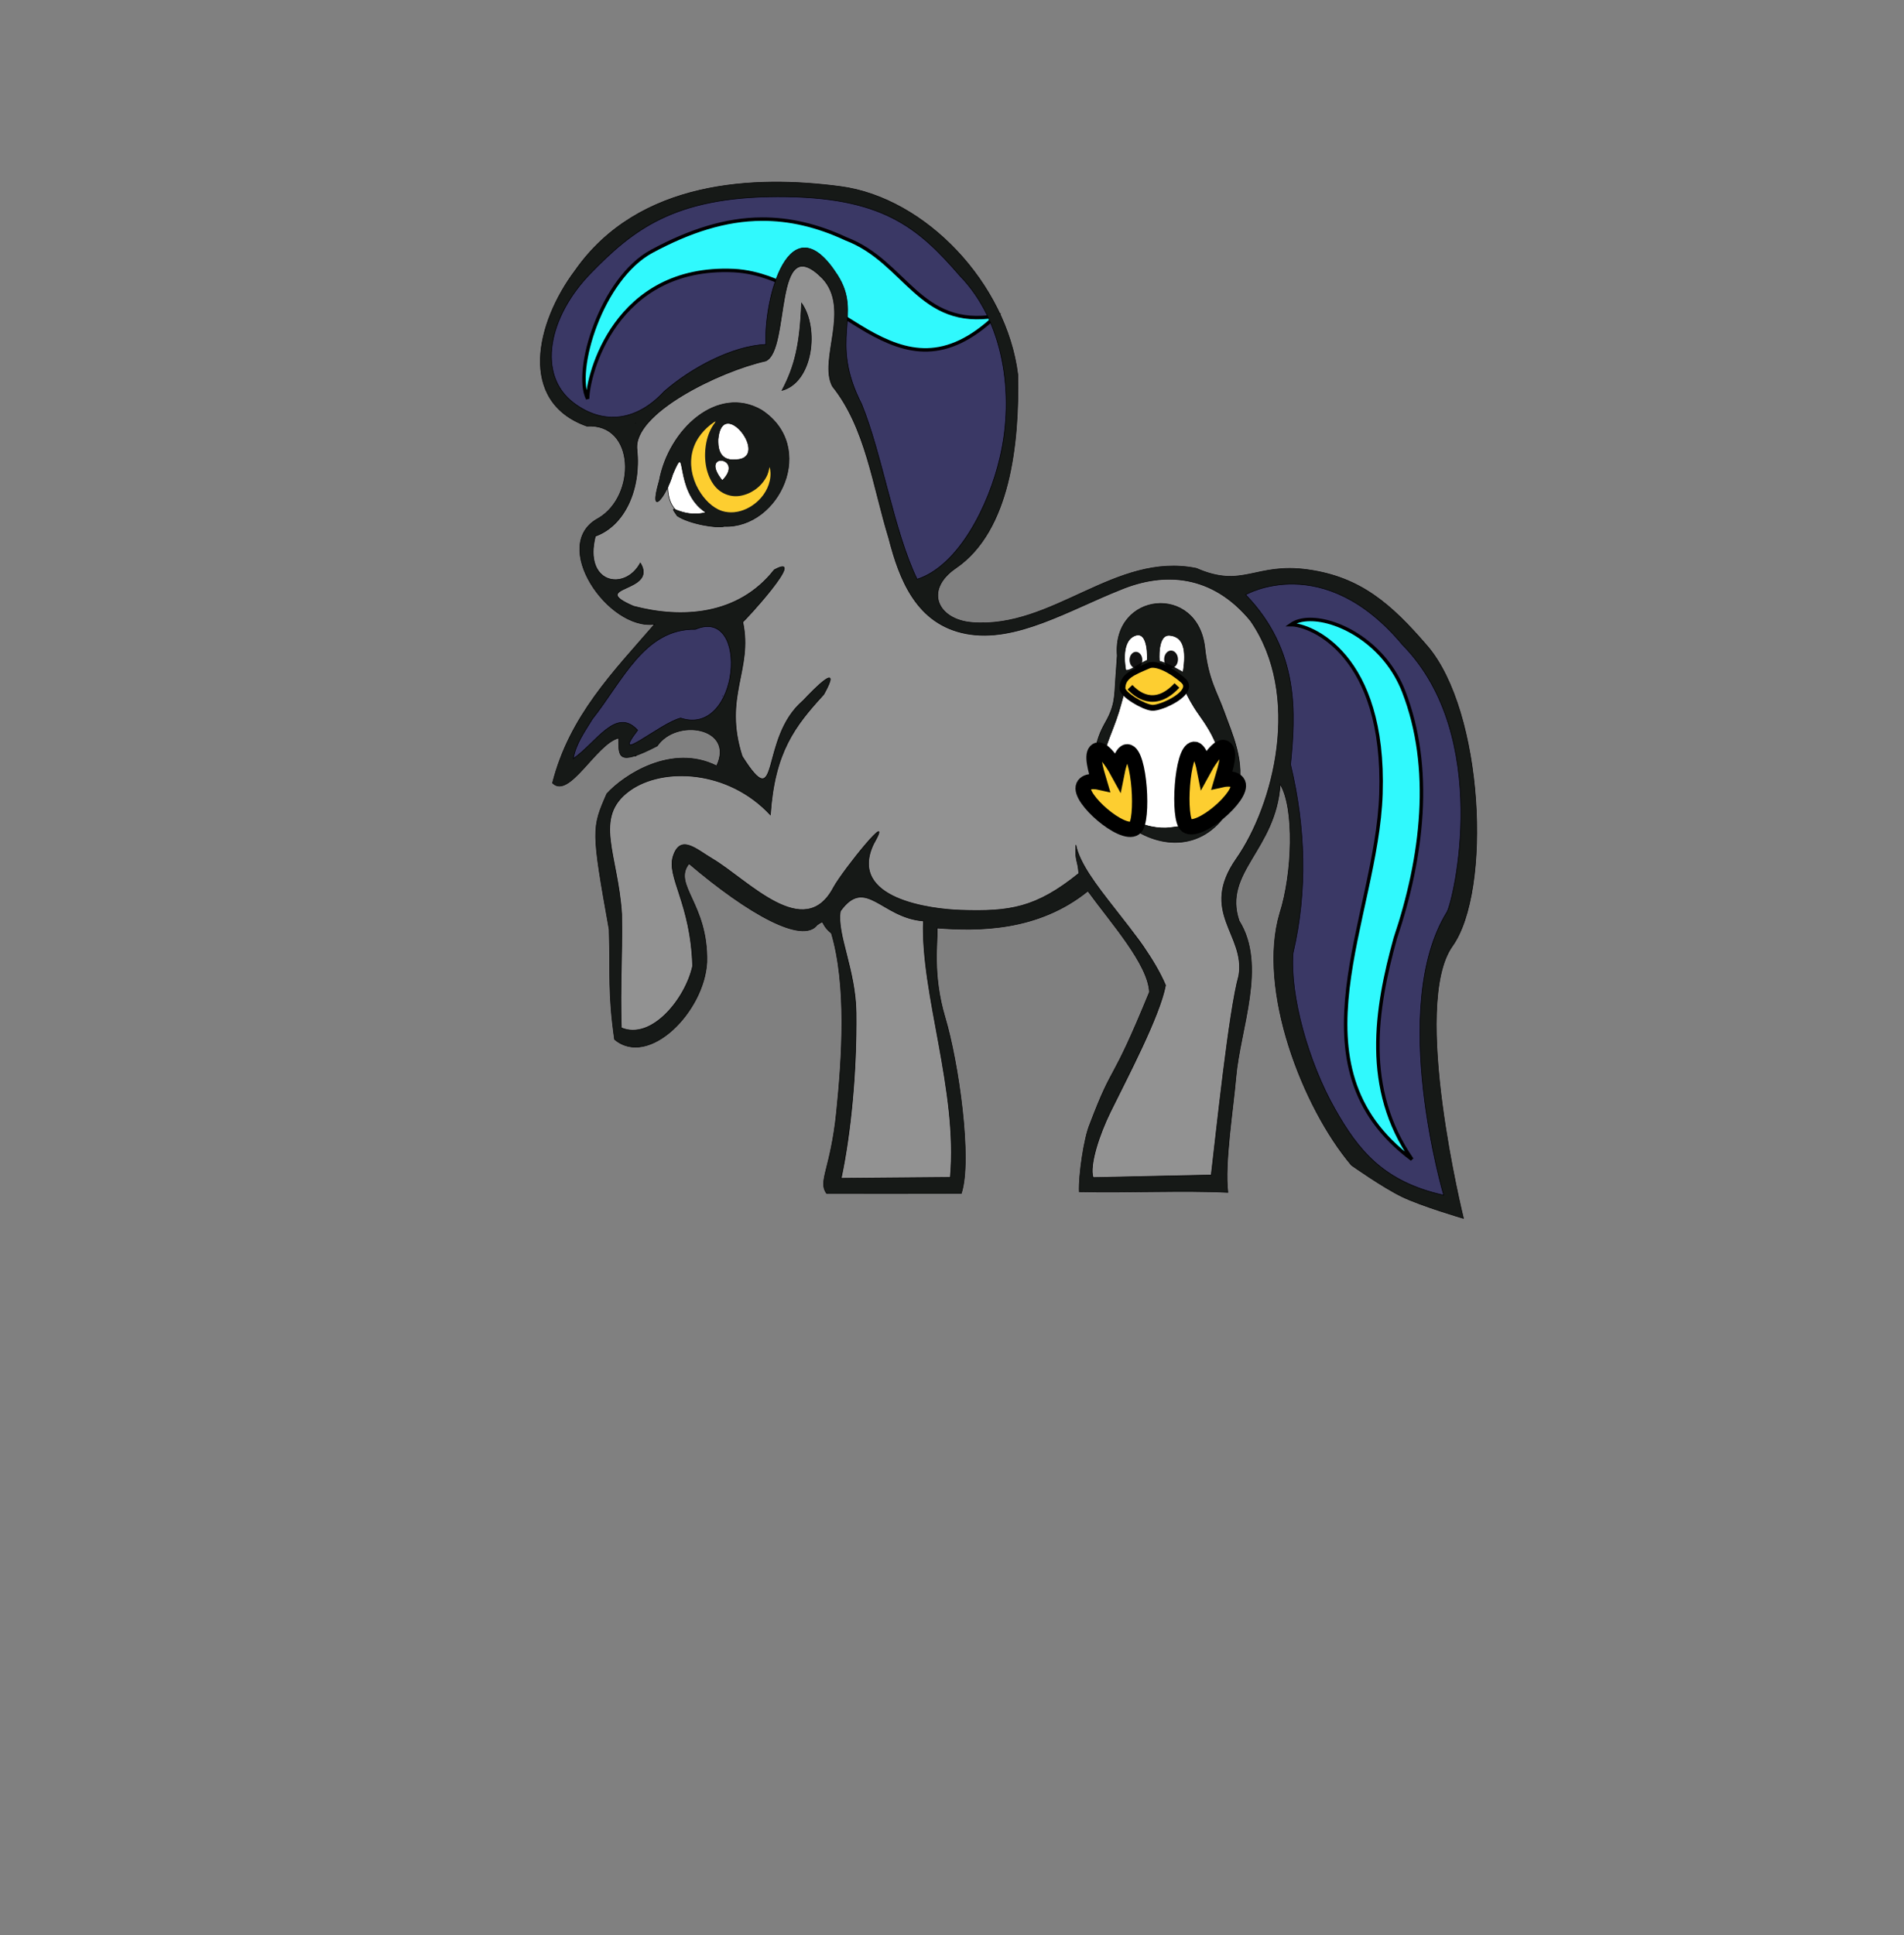 <?xml version="1.0" encoding="utf-8"?>
<!-- Generator: Adobe Illustrator 24.0.1, SVG Export Plug-In . SVG Version: 6.00 Build 0)  -->
<svg version="1.1"
	 id="svg4900" inkscape:export-filename="/Users/cganoteadmin/Documents/ncgas/game/pony256.png" inkscape:export-xdpi="6.127739" inkscape:export-ydpi="6.127739" inkscape:version="0.91 r13725" sodipodi:docname="ponytweak.svg" xmlns:cc="http://creativecommons.org/ns#" xmlns:dc="http://purl.org/dc/elements/1.1/" xmlns:inkscape="http://www.inkscape.org/namespaces/inkscape" xmlns:rdf="http://www.w3.org/1999/02/22-rdf-syntax-ns#" xmlns:sodipodi="http://sodipodi.sourceforge.net/DTD/sodipodi-0.dtd" xmlns:svg="http://www.w3.org/2000/svg"
	 xmlns="http://www.w3.org/2000/svg" xmlns:xlink="http://www.w3.org/1999/xlink" x="0px" y="0px" viewBox="0 0 3302 3355"
	 style="enable-background:new 0 0 3302 3355;" xml:space="preserve">
<rect x="0" y="0" width="3302" height="3355" fill="#808080" stroke="none"/>
<style type="text/css">
	.st0{fill-rule:evenodd;clip-rule:evenodd;fill:#FFFFFF;stroke:#000000;}
	.st1{fill:#3A3865;stroke:#000000;}
	.st2{fill-rule:evenodd;clip-rule:evenodd;fill:#30F9FD;stroke:#000000;stroke-width:6;}
	.st3{fill:#929292;stroke:#000000;}
	.st4{fill:#161917;stroke:#000000;}
	.st5{fill-rule:evenodd;clip-rule:evenodd;fill:#FDCE30;stroke:#000000;stroke-width:26.5;}
	.st6{fill-rule:evenodd;clip-rule:evenodd;fill:#FDCE30;stroke:#000000;stroke-width:10.2;}
	.st7{fill-rule:evenodd;clip-rule:evenodd;fill-opacity:0.929;}
	.st8{fill:none;stroke:#000000;stroke-width:11.4;}
	.st9{fill:#FDCE30;}
</style>
<sodipodi:namedview  bordercolor="#666666" borderopacity="1" gridtolerance="10" guidetolerance="10" id="namedview4902" inkscape:current-layer="svg4900" inkscape:cx="2582.5721" inkscape:cy="1530.4666" inkscape:pageopacity="0" inkscape:pageshadow="2" inkscape:window-height="747" inkscape:window-maximized="0" inkscape:window-width="1253" inkscape:window-x="148" inkscape:window-y="0" inkscape:zoom="0.12478047" objecttolerance="10" pagecolor="#ffffff" showgrid="false">
	</sodipodi:namedview>
<path id="path4729" inkscape:connector-curvature="0" class="st0" d="M1221,727.6c0,0-65.6,51.4-69.8,86.9
	c-4.2,35.5-11.5,131,21.9,140.8c33.3,9.8,254.2-69.8,263.6-93.1c9.4-23.3-121.9-158-144.8-161.6C1269,697,1221,727.6,1221,727.6
	L1221,727.6z"/>
<path id="path4156" inkscape:connector-curvature="0" sodipodi:nodetypes="csssssssc" class="st0" d="M2003.4,1053.3
	c0,0-54.2,14.7-58.3,61.2c-4.2,46.5-5.2,117.6-13.5,132.3c-8.3,14.7-21.9,63.8-20.8,74.7c2.1,20.8,44.1,129.8,105.2,129.8
	c45.8,0,120.3-22,119.8-104.1c-0.5-94.1-40.6-143.3-47.9-181.2c-5.5-28.7-10.4-67.4-30.2-89.4
	C2042.2,1059.6,2003.4,1053.3,2003.4,1053.3L2003.4,1053.3z"/>
<path id="path4910-49" inkscape:connector-curvature="0" class="st1" d="M1344.5,337.7c-63.7,0.5-128.4,7.7-188.6,33.6
	c-42.1,18.1-80.3,46.8-114.5,80.6c-24.9,23.9-49,50-65.9,82.6c-13.2,25.1-22.8,53.9-22.9,83.8c0,23.5,6.8,47.3,20.5,64.7
	c14.6,19,34.5,31.5,55.2,39.1c25.9,9.2,54.5,7.8,79.5-4.5c18-8.5,34-22,48.6-37.1c41.4-34.7,88.4-60.8,138.2-73.6
	c12.3-3,24.8-4.8,37.3-5.2c-2-40.1,4.7-80.6,18.1-117.6c6.4-16.8,15.1-33.6,28.4-43.8c8.6-6.2,19.6-7.8,29.2-3.1
	c16.7,7.3,28.8,23.7,39.9,39.5c10.7,15.9,18.6,35.3,18.9,55.8c1.1,27.3-4.7,54.6-2,81.9c2.5,31.4,12.8,61.3,26.5,88.3
	c9.5,21.9,16.4,45.4,23.4,68.5c20.3,68.9,34.9,140.3,60.7,206.9c4.2,10.7,8.8,21.3,13.8,31.5c33.6-10.1,61.8-36.5,83.8-67.1
	c34.4-48.4,57.7-107.2,69.3-168.6c13-71.8,7.2-149.2-20.7-215.3c-13.4-31.9-32.4-60.6-55.1-84.1c-25.3-28.9-51.6-57.1-82-78.4
	c-27-19.3-56.8-32.8-87.4-41.5C1446.8,340.6,1395.4,337.6,1344.5,337.7z M2237.5,1009.4c-27.4,0.7-55.1,6-80.1,19.6
	c-2.2,2.2-0.7,6.2,1.7,7.3c33.1,34.4,59.6,78.9,71.3,129.3c11.3,47.2,10.1,97,5.5,145.3c-0.3,5.9-1.7,12-1,18
	c23.2,96.6,28.4,200,9.3,298.2c-2.2,12.7-6.4,25-6,38.2c-0.8,45,8.6,89.2,20.5,131.6c19.2,66.5,48.6,129.3,87.6,182.6
	c21,28.1,46.6,51.7,75.5,67.6c27.4,15.4,56.9,25,86.8,31.1c-21.2-74.9-35.1-152.6-40.8-231.2c-4-59.6-2.6-120.5,10.8-178.5
	c7.2-30.4,18.4-59.6,34-85.4c5.9-13.4,8.4-28.3,11.6-42.7c11.5-57.9,15.1-117.9,10.8-177.1c-5-64.9-21.3-129.7-52.6-183.9
	c-14.1-24.5-31.3-46.5-50.2-66.1c-35.6-42.1-78.9-76.7-127.7-93.1C2282.7,1012.7,2260.1,1009.1,2237.5,1009.4L2237.5,1009.4z
	 M1225.2,1082.9c-7.5,0-14.7,3.5-22,4.9c-31.6-0.3-62.9,13.8-87.1,37.5c-33,31.1-56.3,73.2-84.3,109.9c-10,13.1-18.8,27.3-27.1,41.9
	c-6.4,11.5-11.5,24.1-14.2,37.5c-1,2.5,0.4,6.8,3.1,5.9c9-5.1,16.8-12.7,24.6-19.9c15.6-14.7,30.4-31.7,49.1-40.8
	c9.6-4.2,21.2-3.4,29.6,4c1.3,1,2.5,2.1,3.6,3.2c-5,7.1-11.2,13.9-13.1,23.2c0,4.8,4.9,7.4,8.3,5.3c9.7-3,18.2-9.7,27.2-14.7
	c18.3-11.3,36.4-24,56.3-30.7c4.6,0.2,8.8,2.7,13.5,2.7c19,2.5,39-5.3,52.2-21.8c18-21.5,26.4-52.3,26.3-82.1
	c-0.2-18.3-4.2-37.6-14.8-51.4C1248.6,1087.5,1236.9,1082.1,1225.2,1082.9L1225.2,1082.9z"/>
<path id="path4952" class="st2" d="M1321.8,379.9c-64.1,0.2-126.2,20.7-191.3,55.7c-87.6,47-136,207.7-111.4,255.8
	c-0.1-40.3,47.4-231.5,253.1-222.3c46.1,2.1,85.1,22.9,85.1,22.9c18.8-84.3,87.3-6.2,94,49.3c0,0,35,22.5,52.2,32.4
	c68.9,39.3,136.6,57,223.8-25.9c-133.5,22.5-155.5-93.7-260.1-133.7C1416.4,390.4,1368.6,379.8,1321.8,379.9z M2271.5,1074
	c-13.2,0.1-24.5,3.1-32.8,9c34.3-0.2,164,51.4,156.2,293.2c-7,216.9-163.9,471.9,53.8,633.9c-85-122.5-63-260.2-29-383.2
	c47.7-141.6,66-295.7,14.6-428.1C2402.5,1116.8,2323.2,1073.5,2271.5,1074z"/>
<path id="path4910-4" inkscape:connector-curvature="0" sodipodi:nodetypes="cccccccccccccccccccccccccccccccccccccccccccccccccccccccccccccccccccccccccccccccccccccccccccccccccccccscccssscccccccccccccccccccccccccccccccccccc" class="st3" d="
	M1391.4,460.6c-8.5-0.1-15.6,6.9-19.7,15.2c-7.8,15.7-10.7,34-13.7,51.6c-4.3,25.1-6.6,50.9-14.4,74.9c-3.1,9-7.5,18.7-15.6,22.6
	c-36.2,8.4-71.3,22.3-105.4,38.7c-30.1,15-59.9,32-86,55.4c-12.1,11.3-24.2,24.1-30.3,41.1c-2.7,7.4-3.1,15.7-1.9,23.6
	c3.4,39.5-5.4,81.5-28.1,111.7c-11.7,15.7-27.3,27.4-44.3,33.3c-4.3,16.9-6.3,36.1,0.3,52.5c5.3,13.8,17.3,23,30,24.4
	c18.9,2.5,38.1-9.2,48.4-27.8c3.6,6.1,6.1,14.7,2.4,21.5c-5.1,9.1-14.4,13-22.6,17.1c-6.4,3.4-13.7,5.3-19.1,10.8
	c-2.3,2.3-1.9,6.6,0.3,8.8c6.1,6.7,14.3,9.9,21.8,13.6c7.9,3.9,16.5,4.9,24.9,6.9c45.9,9.3,93.9,9.9,138.9-5.9
	c32.6-11.3,63.1-32.4,86.1-62c4.8-2.3,9.8-5.7,15.1-5.1c2.2,1.2,0.3,4.7-0.3,6.6c-6.4,13.3-15.8,24.3-24.5,35.6
	c-14.3,17.5-29.2,34.8-44.8,50.6c-1.7-1.3-1.8,2.3-1.1,4.4c5.2,24.9,3.7,50.9-1,75.8c-5.3,28.6-12.5,57.4-12,87.1
	c0.2,23.3,4.5,46.5,11.7,68.2c8.1,12.3,16,25.3,26.6,34.9c3.8,3.4,9.5,6.3,13.9,2.6c5.6-5,7.5-13.6,10-21c7-25.6,13.5-51.8,26-74.6
	c8-15.1,18.7-28.3,30.9-38.8c12.1-12.7,24.2-25.7,38-35.8c2.1-1.2,4.6-3.5,6.9-2.5c0.5,4.4-2,8.5-3.5,12.5
	c-3.2,6.3-5.9,13.4-10.9,18.1c-24.6,26.8-48.5,55.7-64,91.1c-15.5,34.7-22.4,73.6-25.1,112.4c-40.3-42.6-94.4-65.1-148.3-66.6
	c-30.5-0.7-61.8,4.9-89.1,21.5c-15.4,9.6-30.2,23.4-36.8,42.9c-6.9,20.2-4.6,42.7-1.3,63.6c5.8,34.3,13.9,68.1,16.7,103
	c1.4,16.4,0.7,33,0.9,49.5c-0.3,49.9-2.5,99.7-0.9,149.6c0.1,2.8,0.2,5.7,0.2,8.5c17,7.6,36.3,4.7,52.5-4.3
	c23.3-12.9,42.2-35.2,56.2-60.3c7.3-13.4,13.4-27.8,16.7-43.2c-0.9-38.4-7.7-76.3-19.1-112.2c-5.4-18.4-12.8-36.1-15.9-55.3
	c-2.2-12.4,0.5-26,7.7-35.5c4.7-6.4,12.5-7.6,19.1-5.4c14.7,4.7,27.2,15.4,40.8,23.2c27.4,16.6,52.3,38.2,79,56.1
	c20.7,13.8,42.4,27.1,66.1,31.4c15.8,2.9,32.8,0,45.9-11.2c9.5-7.7,16.6-18.7,22.6-30.1c14.1-22.3,30.3-42.9,46.7-63.1
	c8.5-10,16.7-20.5,26.5-28.8c0.7-0.4,2.7-2.2,2-0.2c-3.3,10.4-10.2,18.6-13.5,29.1c-5.2,13.9-6.6,30.6-0.6,44.4
	c7,16.6,21,27.1,34.9,34.7c25.7,13.5,53.7,19.6,81.5,23.6c28.9,4,58.1,4.4,87.2,3.7c30.7-0.9,61.6-6.3,90.2-19.8
	c24.5-11.3,47.2-27.3,68.9-44.8l12.5,12.6c25.1,61,63.9,61,98.6,114.6c13.6,21.2,27.1,42.7,37.4,66.5c-5.1,25-14.8,48.2-24.4,71.1
	c-22.6,52.8-49.2,103.1-74.3,154.4c-11.3,24.7-21.4,50.5-26.6,78c-1.6,10.1-3.2,20.9-0.1,30.8c68.8-1.5,137.5-3,206.3-4.5
	c11-93.8,20.7-187.9,35-281.1c3.6-22.4,7.4-44.8,13-66.6c3.2-19.2-1.1-39-7.9-56.5c-8.5-22.8-20.4-44.9-21.8-70.3
	c-1.3-19.8,4.8-39.4,13.8-55.9c7.7-14.5,17.9-26.8,25.8-41.1c26.7-46.7,44.9-100,53.8-155.2c9-56.6,7.2-116.7-11.1-170.6
	c-8.2-24-19.4-46.8-33.7-66.6c-25.8-31.3-58.8-54.9-95-64.9c-41.2-11.6-84.9-6-124.8,9.7c-57.4,22.3-112.6,52.5-171.3,70
	c-38,11.2-78.3,16.4-116.8,4.9c-27.3-7.9-52.7-25.3-71.2-50.2c-23.8-31.6-37-71.8-47.2-111.7c-19.8-64.5-31.3-132.7-57.6-194.3
	c-10.6-25-24-48.5-40.3-68.9c-6.8-13.4-6.6-29.5-5.3-44.5c3-31.2,11.7-62.1,8.8-93.7c-1.5-18.3-8.6-36-20.3-48.3
	c-9.2-9.2-19.3-18.4-31.4-21.3C1394.6,460.8,1393,460.6,1391.4,460.6L1391.4,460.6z M1264.7,710.7c49-1.3,89.8,41.6,91.5,96.2
	l-89.3,3.3h89.3c0,54.6-57.2,92.1-106.2,92.5c-49,0.5-91.2-4-92-58.6C1157.2,789.5,1215.7,712,1264.7,710.7z M2012.8,1047.3
	c21.7-0.2,44.1,9.6,58.6,29.1c10.8,14.1,16.3,32.8,17.8,51.4c2.8,24.6,9,48.6,18.5,70.8c6.5,15.2,12.8,30.4,18.3,46.1
	c10.7,28.1,22,57.1,23.6,88.3c0.7,14.3-0.6,29.1-5.4,42.5c-11.6,29.8-30.7,56.4-56.1,70.8c-26,15.1-56.5,16.5-84.3,8
	c-33.7-10.3-64.8-34-85.2-67.5c-14.7-24.1-22.6-54.6-18.4-84.2c2.4-18.6,9.5-36.1,18.7-51.4c7.6-13.6,13.3-28.9,14.7-45.1
	c1.7-18.5,2.4-37.2,3.9-55.7c0.5-7,1.2-14,0.6-21.1c-0.6-21.3,6.1-43,19.6-57.7C1972.5,1055.3,1993,1047.3,2012.8,1047.3z
	 M1288.8,1077.4C1288.8,1077.4,1288.8,1077.4,1288.8,1077.4C1289.4,1078.3,1288.8,1077.5,1288.8,1077.4z M1102,1309
	C1101.6,1313.8,1104.3,1309,1102,1309z M1492.9,1554.4c-12.6,0-23.7,8.9-32,19.3c-2.1,2.8-4.9,5.2-4.8,9.3c-1.8,19,3,37.6,7.2,55.7
	c9.2,36.4,19.3,73.3,20.4,111.5c1,65.4-2.5,131-10.1,195.8c-3.9,32.9-8.9,65.6-15.8,97.9c63.7-0.5,127.4-1,191.1-1.6
	c5.6-61-1.5-122.3-11.2-182.2c-10.5-65.2-25.2-129.6-32.5-195.5c-2.4-22.8-3.8-45.9-2.9-68.9c-22-1.3-43.3-10.2-62.8-21.7
	c-13.6-7.5-26.9-17.2-42-19.4C1496.1,1554.5,1494.5,1554.4,1492.9,1554.4z"/>
<path id="path4910" inkscape:connector-curvature="0" sodipodi:nodetypes="ccccccccccccccccczccssccccssscsssscscccccccccscscscccccccccccscscccccscccccccsccsccccccccccccccczcssczsscsccccscccczcczccccccccccccccscccssccscccsccsccscccczzs" class="st4" d="
	M994.2,1315.3c39.9-27.4,74.1-90.4,111.6-49.3c-49,64.3,39.5-12.7,74.6-21c102.5,34,120.5-194.6,25.6-153.9
	c-88.5-1.5-126.4,89.7-178.8,155.7C1014.4,1268,998.8,1289,994.2,1315.3z M1102.5,1309.9l-0.8,0L1102.5,1309.9z M1253.4,1206.9
	l-0.8-0.3L1253.4,1206.9z M1102.7,733.7l-0.8-0.3L1102.7,733.7z M1952.5,1162.1c7.6,1.2,18.4-8.7,37.1-17.5c0,0,3-53.3-22.3-42.1
	C1941.9,1113.6,1952.5,1162.1,1952.5,1162.1L1952.5,1162.1z M1937.6,1136.7c-8.9-110.3,139.5-125.4,151.8-13.6
	c6.1,55.9,20.7,75.4,33.7,111.5c12.9,36.1,37.8,88,22.9,138.6c-73.1,190.9-311.8,30.4-231.4-116.1c19.1-32.9,18-46.1,20.3-82
	L1937.6,1136.7z M2106,1389.6c31.1-67.7-4.3-119.1-27.4-151.7c-23.1-32.6-27.4-55.1-38.3-63.6c-19.8-15.4-60.9-21.8-77.4,6
	c-12.5,3.1-14.3,31.8-26.9,66.8c-12.6,35.1-21.1,49.9-21.4,70.7c-1,104.2,79.4,121.4,114.4,117.2
	C2063.7,1430.9,2089.5,1425.5,2106,1389.6L2106,1389.6z M2051.7,1165.6c6.4-39.4,0.7-61.7-23-64c-22.3-2.2-18,44.6-18,44.6
	C2026.2,1150.3,2051.7,1165.6,2051.7,1165.6z M1174.4,894.3c-19.8-28.1,6.2,5.8,49.9-5.8c-57.5-36.5-30.8-130-57.7-66.1
	c-10.7,37.5-43.1,79.3-23.2,11c16.4-88.9,100.9-166.5,177.3-122.4c97.1,63.4,30.8,205.1-64.7,201.6
	C1243.8,916.4,1194.6,908.2,1174.4,894.3L1174.4,894.3z M1242.3,881.5c41,23.9,99.9-20.2,91.8-67.5c-4.1,28.7-39.8,55.5-71.3,46.6
	c-47.2-13.3-52.2-91.8-24.1-127.1C1169.9,780.6,1203.3,858.8,1242.3,881.5L1242.3,881.5z M1252.6,833.2
	C1293.3,792.3,1210.5,781.4,1252.6,833.2z M1277.1,797c60.1-3-25.2-113.1-31.8-35C1245.2,771.9,1244.6,800.5,1277.1,797z
	 M1356.2,676.9c22.1-41.9,31.1-79.3,33.9-151.3C1420.8,569.1,1409.7,662.4,1356.2,676.9z M2160.3,1031.1
	c94.3,98,86.3,207.4,77.8,294.4c26.1,108.7,29.5,220,4.3,327c-5.5,73.8,26.6,188.9,72.8,270.3c39.9,70.4,83.3,126,188.5,149.3
	c0,0-96.2-325.4,5.5-490.5c11.3-18.3,79.2-304.7-76.7-463.4C2294.9,953.1,2160.3,1031.1,2160.3,1031.1L2160.3,1031.1z
	 M1648.1,2041.3c13.7-149.9-51.4-318.2-46.7-444.6c-72.9-5.5-100.2-78.1-144.1-16.9c-6.6,39.9,26.5,101.6,27.3,176.3
	c1.1,101.9-9.2,208.6-25.8,286.8L1648.1,2041.3z M1871.7,2066.2c-1.1-28.6,8.3-93.6,18.6-117.5c42.3-111.6,34.1-60,103.1-228.6
	c-2.1-48.4-67-120.5-106.7-175.3c-86.8,70.2-190.9,69.5-261.5,64.1c1.4,23.1-8.9,79.4,13.8,155.5c23,76.9,47.4,246.8,28.1,304.8
	l-233.5,0.1c-15.5-21.2,7.1-42.1,17.2-141.3c9.6-94.3,17.9-219.4-8.9-310c-21.5-17.5-9.1-24.9-24.8-14.4
	c-25.3,33.2-118.2-17.9-222.2-106.3c-29.2,36.9,33.4,69.2,30.9,171c-4.5,85.8-100.9,183.4-160,133.8c-11.5-81.5-7-110.2-9.4-190.9
	c-31-173.1-29.9-175.6-4-235c29.1-32.1,112.3-87.4,190.4-48.3c31.7-66.4-69.6-83.7-103-34.6c-69.3,35.7-66.8,19.1-66.9-13.7
	c-39.1,9.6-85.6,106.7-114.7,78c29.4-116,105.7-192.9,177.1-275.4c-80.2,11.3-183.4-138.2-97.3-183.7c65.4-38.5,64.6-165-20.4-159.7
	c-119.7-42.7-88-179.2-20.5-269.3c110.3-157.9,312.1-165.7,460.3-146.1c148.3,19.6,288.1,168.7,307.7,326
	c2.5,119.3-13.3,271.2-107.4,335.5c-55.9,38.3-31.4,89.6,27.9,94.4c140.3,11.5,248.6-122.6,389.2-93.9
	c80.9,35.7,102.1-10.4,193.5,2.4s144.6,59.8,206.6,131.8c98,113.7,112.1,425,43.9,520.6c-72.6,101.7,19.2,472.2,19.2,472.2
	s-72.2-21.1-106.3-37.5c-33.2-15.9-88-54.7-88-54.7c-85.1-100.7-163.4-304.7-124.2-436.7c22.1-68.9,25.7-182.6,0.7-223.8
	c-7.7,114.3-99.9,152.4-71.3,236.8c48.3,77.3,1.7,186.7-5.6,271.2c-4.9,56.6-20,149.4-13.9,199.6
	C2052.8,2063.5,1957,2068.1,1871.7,2066.2L1871.7,2066.2z M2100.6,2037.2c8.1-67.3,30.7-285.7,47.8-345.5
	c12.2-71.6-69.2-109.7-4.2-202.9c65-93.1,114-283.6,24.4-412.7c-66.2-80.4-149.6-85.3-225.3-53.8c-89.1,35.3-181.9,92.6-267.8,76.3
	s-115.6-93.3-134.2-165.8c-27.6-89.6-39.9-191.1-97.6-263c-24.5-45.9,32.3-134.4-17.5-187.4c-86.2-86.7-55.1,123.9-98.2,143.4
	c-79.2,17.6-231.5,91-223.3,154.2c6.9,67.1-20.6,131.1-72.2,149.6c-21,82.5,51.2,96.3,78,46.5c31.3,51.8-93.3,39.6-11.9,74.9
	c83,22,181.5,16.6,244.1-63c60.4-32.9-54.8,93-54.6,90.1c17.9,83.8-34.6,128.8-1,233.1c67.2,106,28.9-31.3,105.6-96.3
	c21.7-23.4,68.7-69.9,35.9-10.9c-50.4,54.9-85.4,100.3-92.6,208.8c-73-78.7-186.6-83.4-243.9-42.2c-64.5,46.4-20.4,110.5-14,214.3
	c1.1,84.2-2.9,117.7-0.6,197.1c52.2,22.2,111-49.8,123.7-107c-3-108.7-45.5-154.4-33.7-190.7c12.6-38.5,39.9-11.9,67.6,4.5
	c62.3,36.9,160.1,145.9,210.6,49.6c16.6-30.1,108.2-143.6,69.1-74.9c-45.3,95.8,101.3,112.9,150.7,114.6
	c85.5,2.8,130.8-3.6,205.4-63.8c-1.8-24.4-6.9-21.5-5.1-49.4c12.6,64,116.3,151.1,155.5,243.3c-10,53.4-66.4,160.1-95.4,219.1
	c-19.7,39.9-37.1,93.1-30.2,114.3L2100.6,2037.2z M995,698.6c52.2,39.3,109.8,31,156.8-19.9c47.6-41.4,118.3-78.9,176.5-81.6
	c-4.2-78.6,40.8-250,123.9-120.4c44.6,69.5-15.9,110.3,42.1,224c35.7,87.5,55.7,220,96.2,303.6c71.6-23,124.4-127.4,143.7-211.4
	c26.1-110.3,5.5-237.5-69.1-314.2c-73.6-85.3-135.8-137.9-316.2-137.7c-180.4,0.3-251.7,58.1-324.6,132.9S930.2,649.7,995,698.6z"/>
<path id="path4972" inkscape:connector-curvature="0" sodipodi:nodetypes="sscscss" class="st5" d="M1967.9,1435.7
	c-21,15.1-98.2-51.7-88.7-73.1c5.1-11.5,27.4-6.5,27.4-6.5c-6.5-21.8-14.6-48.9-4.6-54.9c12.3-7.4,35.7,35.5,35.7,35.5
	s6.7-33.9,17.4-33.3C1976.7,1304.5,1983.6,1424.5,1967.9,1435.7z"/>
<path id="path4972-7" inkscape:connector-curvature="0" sodipodi:nodetypes="sscscss" class="st5" d="M2058.2,1431.3
	c21,15.1,98.2-51.7,88.7-73.1c-5.1-11.5-27.4-6.5-27.4-6.5c6.5-21.8,14.6-48.9,4.6-54.9c-12.3-7.4-35.7,35.5-35.7,35.5
	s-6.7-33.9-17.4-33.3C2049.4,1300,2042.5,1420,2058.2,1431.3z"/>
<path id="path4972-7-2" inkscape:connector-curvature="0" sodipodi:nodetypes="sssss" class="st6" d="M1946.6,1193.6
	c0,10.5,36.5,32.5,51.6,33.6c15.5,1.1,77-26.9,53.6-47.5c-22.6-19.9-47.9-30.8-59.5-25.8C1965,1165.7,1946.6,1172.3,1946.6,1193.6z"
	/>
<path id="path4935-0-4" inkscape:connector-curvature="0" class="st6" d="M862.7,300.1"/>
<ellipse id="path4935-0-1" class="st7" cx="1970" cy="1144.3" rx="11.1" ry="14.2"/>
<ellipse id="path4935-0-1-5" class="st7" cx="2030.9" cy="1143.2" rx="12" ry="15.3"/>
<path id="path5049" inkscape:connector-curvature="0" sodipodi:nodetypes="cc" class="st8" d="M1959.7,1191.5
	c11.1,11.8,42.3,38.9,81.4-3.1"/>
<path id="path4910-6" inkscape:connector-curvature="0" class="st9" d="M1238.7,731.7c-16.6,11.2-31.7,27.9-37.5,49.8
	c-6.2,22.6-1,47.7,10.1,67c9.6,16.7,23.4,31.2,40.1,37.1c22.2,7.3,46.6-1.1,64.1-18c12-11.6,21.4-29,20.7-47.9
	c-0.2-3.4-0.5-6.7-1.6-9.9c-1.4,6.2-2.7,12.5-5.8,17.7c-10,18.1-27.7,29.5-45.9,32.3c-16.6,2.6-34.7-4.4-45.6-20
	c-14.2-19.9-17.3-48.2-12.3-72.9c2.5-12.7,7.6-24.6,15-34.2C1241.7,729.9,1240.9,730.9,1238.7,731.7L1238.7,731.7z"/>
</svg>
